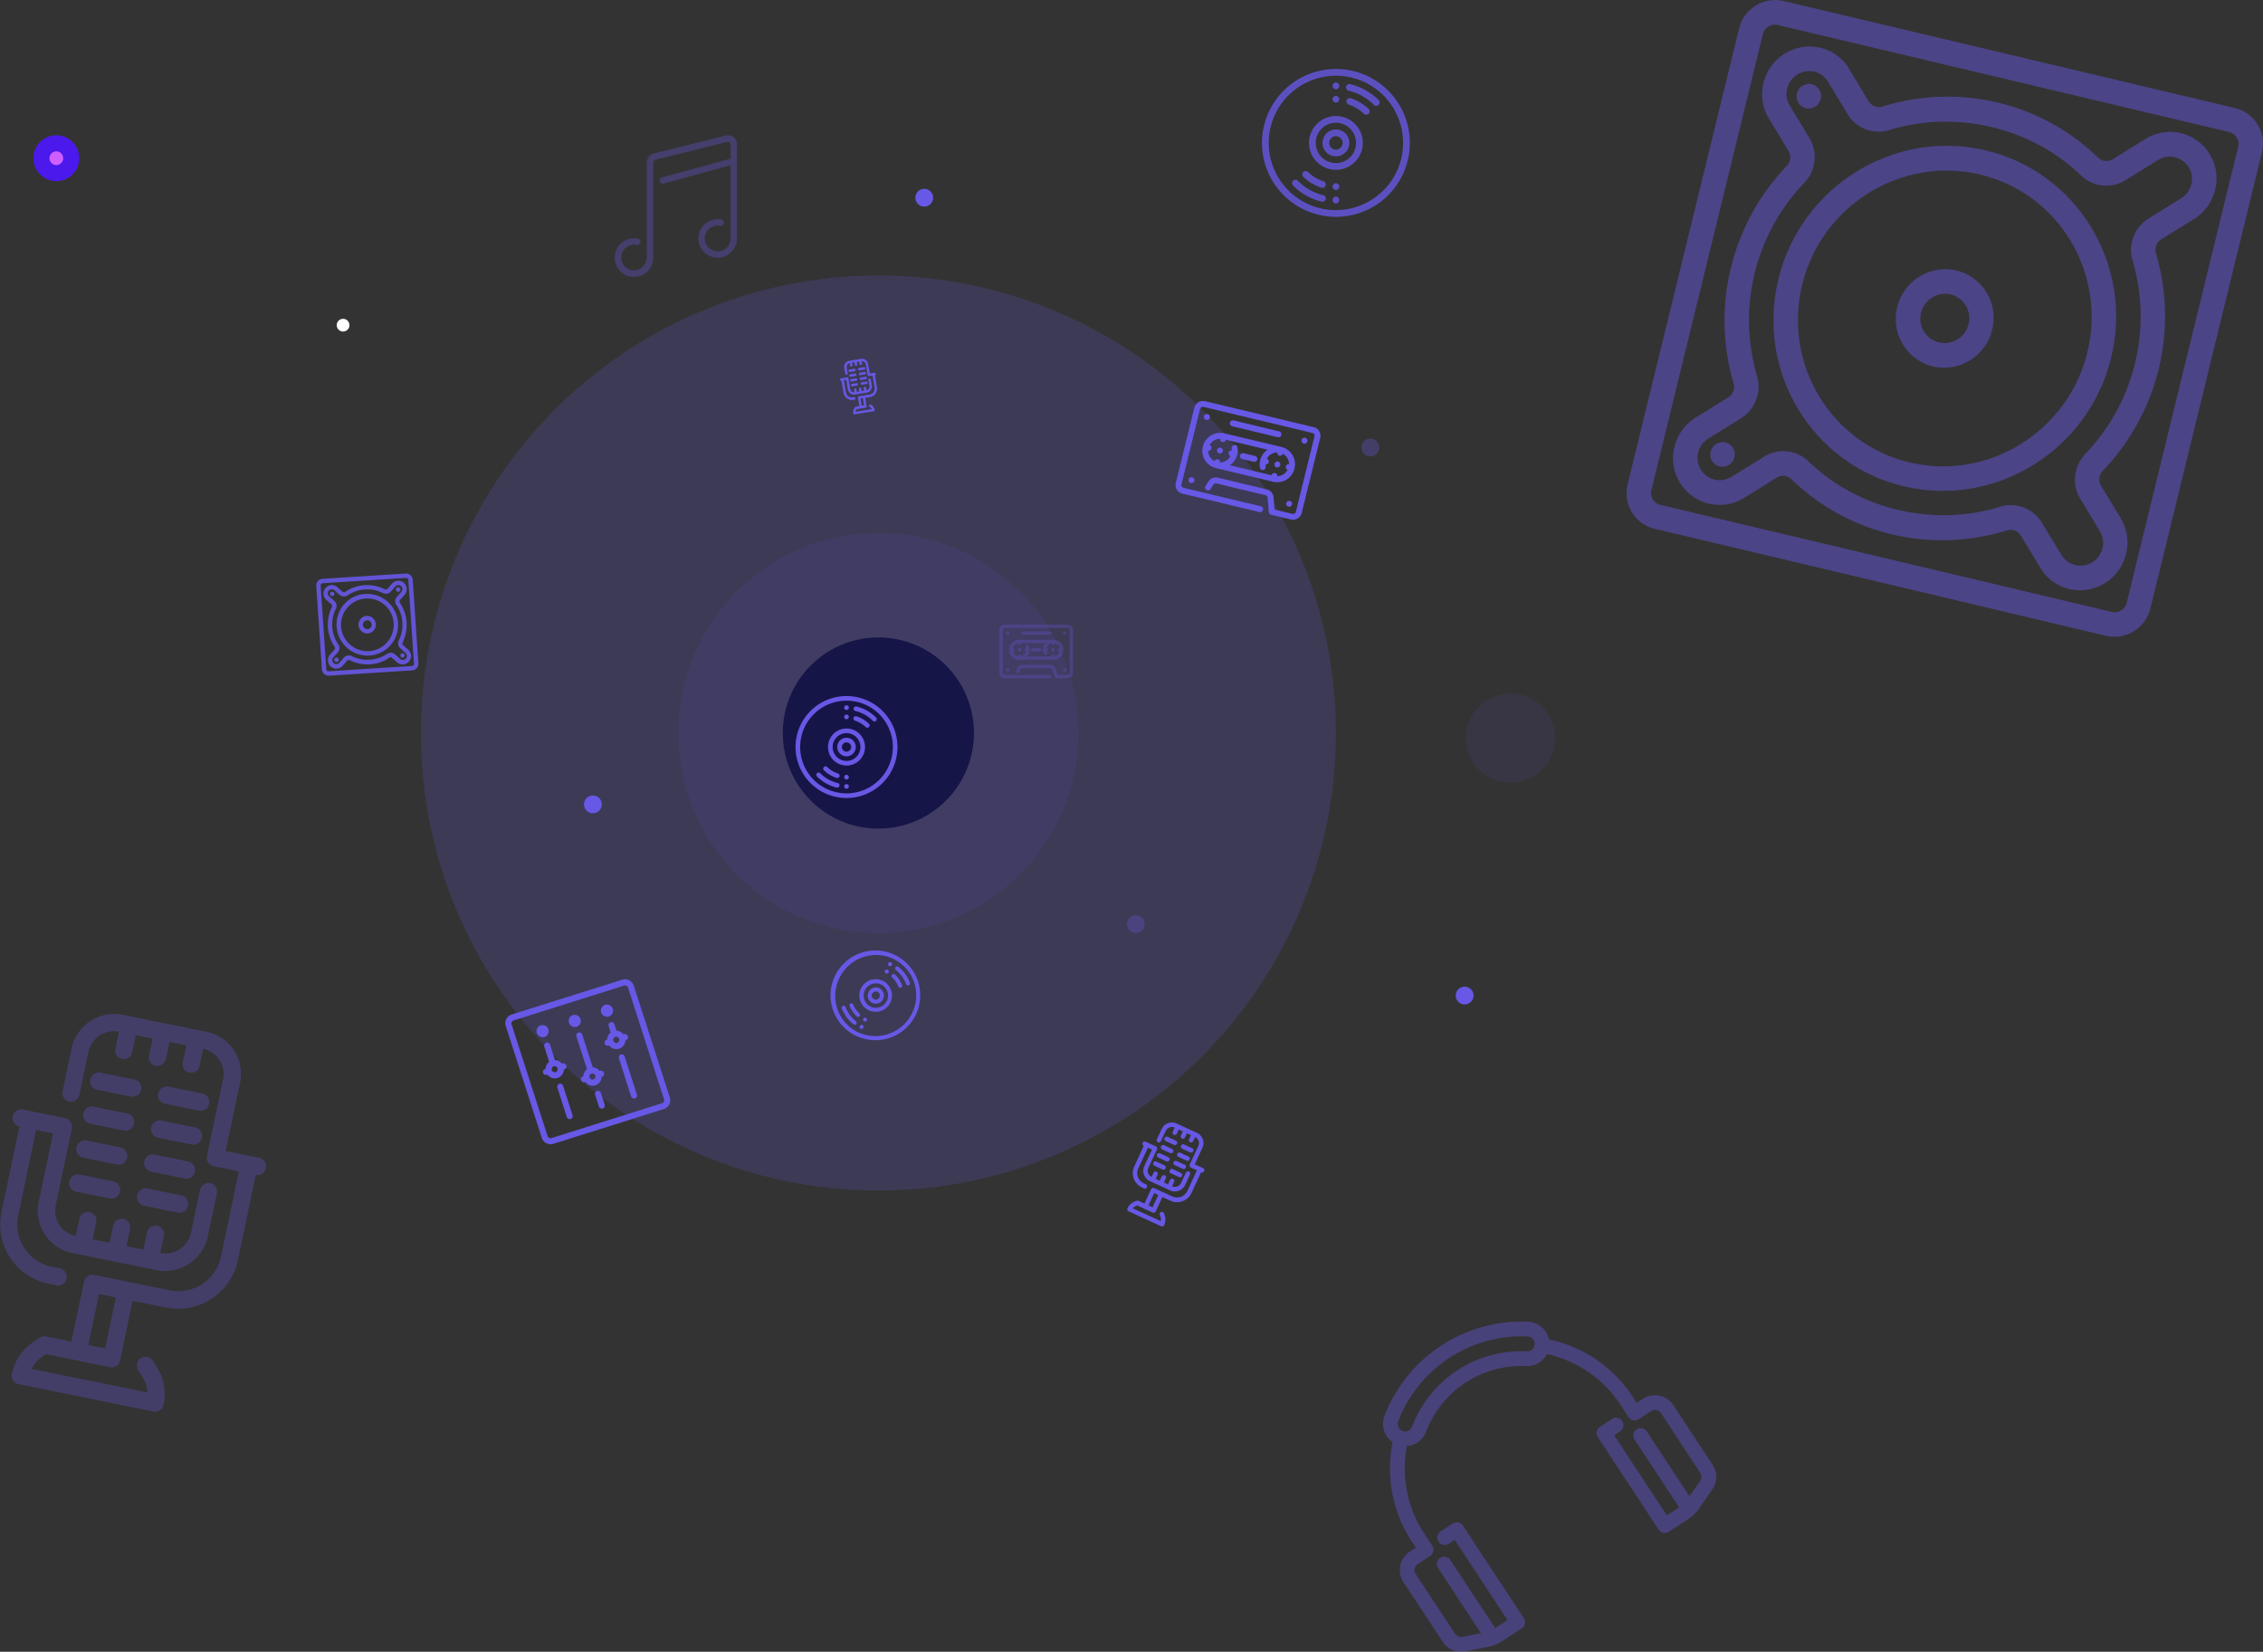 <svg xmlns="http://www.w3.org/2000/svg" viewBox="0 0 887.81 648.01"><rect x="0" y="0" width="887.81" height="648.01" fill="#333333" stroke="none"/><defs><style>.cls-1,.cls-12,.cls-14,.cls-2,.cls-5{fill:#6758e5;}.cls-1{fill-opacity:0.2;}.cls-2{fill-opacity:0.1;}.cls-3{fill:#161547;}.cls-4{opacity:0.4;}.cls-6{opacity:0.8;}.cls-14,.cls-7{opacity:0.3;}.cls-8{opacity:0.32;}.cls-9{opacity:0.28;}.cls-10{opacity:0.47;}.cls-11{opacity:0.9;}.cls-12{opacity:0.1;}.cls-12,.cls-14{isolation:isolate;}.cls-13{fill:#fff;}.cls-15{fill:#4b19ec;}.cls-16{fill:#cf5fff;}</style></defs><title>test1</title><g id="Layer_2" data-name="Layer 2"><g id="Layer_1-2" data-name="Layer 1"><circle class="cls-1" cx="344.6" cy="287.57" r="179.5"/><circle class="cls-2" cx="344.6" cy="287.57" r="78.5"/><circle class="cls-3" cx="344.6" cy="287.57" r="37.5"/><g class="cls-4"><path class="cls-5" d="M644.5,548.77l-2.4,1.58-1.59-2.42a52.07,52.07,0,0,0-32.86-22.46,8.7,8.7,0,0,0-8.22-6.94,57.69,57.69,0,0,0-56.26,36.89,8.73,8.73,0,0,0,3.18,10.33,52.31,52.31,0,0,0,7.53,39l1.59,2.42-2.41,1.58a8.66,8.66,0,0,0-2.44,12L566,644.07a8.68,8.68,0,0,0,9,3.77l9.22-1.85a14.14,14.14,0,0,0,5-2.07l7.78-5.09a2.89,2.89,0,0,0,.81-4l-23.87-36.3a2.89,2.89,0,0,0-4-.84l-4.82,3.15a2.9,2.9,0,0,0,3.19,4.84l2.4-1.58,20.7,31.47-4.82,3.15L569.05,612.1a2.88,2.88,0,1,0-4.81,3.16L581,640.72l-7.21,1.45a2.9,2.9,0,0,1-3-1.26l-15.35-23.34a2.89,2.89,0,0,1,.82-4l4.81-3.15a2.88,2.88,0,0,0,.81-4l-3.18-4.84a46.53,46.53,0,0,1-6.76-34.3,8.46,8.46,0,0,0,4.1-1.35,8.88,8.88,0,0,0,3.43-4.28,40.08,40.08,0,0,1,39.23-25.73,8.71,8.71,0,0,0,8.19-4.69,46.19,46.19,0,0,1,28.81,19.85l3.19,4.84a2.89,2.89,0,0,0,4,.85l4.81-3.16a2.9,2.9,0,0,1,4,.84L667,577.8a2.88,2.88,0,0,1,0,3.24l-4.19,6-16.75-25.46a2.87,2.87,0,1,0-4.81,3.15l17.5,26.62-4.81,3.16-20.69-31.46,2.41-1.58a2.9,2.9,0,0,0-3.19-4.84l-4.81,3.16a2.87,2.87,0,0,0-.81,4l23.87,36.31a2.9,2.9,0,0,0,4,.84l7.77-5.1a14.21,14.21,0,0,0,3.9-3.79l5.36-7.71a8.64,8.64,0,0,0,.1-9.72L656.5,551.3A8.69,8.69,0,0,0,644.5,548.77Zm-45.59-18.62a45.82,45.82,0,0,0-44.85,29.41,2.91,2.91,0,0,1-5.34.47,2.94,2.94,0,0,1-.16-2.49,51.95,51.95,0,0,1,50.68-33.24,3,3,0,0,1,2.22,1.14,2.85,2.85,0,0,1,.57,2.4A3,3,0,0,1,598.91,530.15Z"/></g><path class="cls-5" d="M226.22,402.81a2.39,2.39,0,0,0,1.54-3,2.42,2.42,0,0,0-3-1.58,2.38,2.38,0,0,0-1.54,3A2.42,2.42,0,0,0,226.22,402.81Z"/><path class="cls-5" d="M238.85,398.79a2.4,2.4,0,0,0,1.54-3,2.43,2.43,0,0,0-3-1.59,2.39,2.39,0,0,0-1.54,3A2.44,2.44,0,0,0,238.85,398.79Z"/><path class="cls-5" d="M213.6,406.83a2.39,2.39,0,0,0,1.54-3,2.43,2.43,0,0,0-3-1.58,2.39,2.39,0,0,0-1.54,3A2.43,2.43,0,0,0,213.6,406.83Z"/><path class="cls-5" d="M244.12,384.35,200.73,398a3.59,3.59,0,0,0-2.31,4.54l14.12,43.83a3.64,3.64,0,0,0,4.54,2.38l43.39-13.67a3.59,3.59,0,0,0,2.31-4.54l-14.12-43.84A3.65,3.65,0,0,0,244.12,384.35Zm16.38,46.94a1.2,1.2,0,0,1-.77,1.51l-43.39,13.68a1.22,1.22,0,0,1-1.52-.8L200.7,401.85a1.21,1.21,0,0,1,.77-1.51l43.39-13.68a1.23,1.23,0,0,1,1.52.79Z"/><path class="cls-5" d="M234.25,428a1.2,1.2,0,0,0-.77,1.51l1.48,4.6a1.19,1.19,0,1,0,2.27-.72l-1.48-4.6A1.2,1.2,0,0,0,234.25,428Z"/><path class="cls-5" d="M243.57,413.69a1.19,1.19,0,0,0-.76,1.5l4.78,14.94a1.22,1.22,0,0,0,1.5.79,1.2,1.2,0,0,0,.77-1.51l-4.79-14.93A1.19,1.19,0,0,0,243.57,413.69Z"/><path class="cls-5" d="M219.42,425.18a1.19,1.19,0,0,0-.76,1.5l3.68,11.49a1.19,1.19,0,1,0,2.27-.71L220.92,426A1.19,1.19,0,0,0,219.42,425.18Z"/><path class="cls-5" d="M220.67,417.23l-.21.06a3.65,3.65,0,0,0-2.74-1.44l-1.92-6a1.22,1.22,0,0,0-1.51-.79,1.19,1.19,0,0,0-.77,1.51l1.92,6a3.59,3.59,0,0,0-1.39,2.75l-.21.06a1.2,1.2,0,0,0-.77,1.52,1.21,1.21,0,0,0,1.51.79l.21-.07a3.55,3.55,0,0,0,6.42-2l.21-.07a1.2,1.2,0,0,0,.77-1.51A1.22,1.22,0,0,0,220.67,417.23ZM218,420.61a1.21,1.21,0,0,1-1.51-.79,1.18,1.18,0,0,1,.77-1.51,1.21,1.21,0,0,1,.74,2.3Z"/><path class="cls-5" d="M235.5,420.1l-.21.06a3.63,3.63,0,0,0-2.74-1.43l-4.14-12.87a1.2,1.2,0,0,0-1.51-.79,1.19,1.19,0,0,0-.76,1.51l4.14,12.86a3.57,3.57,0,0,0-1.4,2.75l-.21.06a1.21,1.21,0,0,0,.74,2.3l.21-.06a3.62,3.62,0,0,0,3.95,1.29,3.55,3.55,0,0,0,2.46-3.31l.21-.07a1.21,1.21,0,0,0-.74-2.3Zm-2.67,3.38a1.22,1.22,0,0,1-1.51-.8,1.18,1.18,0,0,1,.77-1.5,1.21,1.21,0,0,1,.74,2.3Z"/><path class="cls-5" d="M244.82,405.73l-.21.07a3.61,3.61,0,0,0-2.74-1.44l-.81-2.52a1.22,1.22,0,0,0-1.52-.79,1.19,1.19,0,0,0-.77,1.51l.81,2.52a3.57,3.57,0,0,0-1.39,2.74l-.21.07a1.19,1.19,0,0,0-.77,1.51,1.22,1.22,0,0,0,1.51.8l.21-.07a3.56,3.56,0,0,0,6.43-2l.21-.06a1.21,1.21,0,0,0,.77-1.52A1.23,1.23,0,0,0,244.82,405.73Zm-2.68,3.39a1.21,1.21,0,0,1-1.51-.8,1.19,1.19,0,0,1,.77-1.51,1.21,1.21,0,0,1,1.51.79A1.2,1.2,0,0,1,242.14,409.12Z"/><path class="cls-5" d="M337.67,403.61a.81.81,0,0,0,1.06-.4.79.79,0,1,0-1.06.4Z"/><path class="cls-5" d="M339,400.71a.79.79,0,0,0,1.05-.4.78.78,0,0,0-.39-1.05.8.8,0,0,0-.66,1.45Z"/><path class="cls-5" d="M344.93,387.66a3.19,3.19,0,0,0-4.21,1.61,3.16,3.16,0,0,0,1.55,4.21,3.19,3.19,0,0,0,4.21-1.61A3.16,3.16,0,0,0,344.93,387.66Zm-2,4.36a1.57,1.57,0,0,1-.78-2.1,1.62,1.62,0,0,1,2.11-.81,1.6,1.6,0,0,1-1.33,2.91Z"/><path class="cls-5" d="M350.91,374.56a17.6,17.6,0,1,0,8.55,23.18A17.61,17.61,0,0,0,350.91,374.56Zm-14,30.56a15.86,15.86,0,0,1-7.77-21.07,16,16,0,0,1,21.07-8A15.85,15.85,0,0,1,358,397.08,16,16,0,0,1,337,405.12Z"/><path class="cls-5" d="M346.26,384.75a6.4,6.4,0,1,0,3.11,8.43A6.4,6.4,0,0,0,346.26,384.75Zm-4.65,10.18a4.75,4.75,0,0,1-2.33-6.32,4.81,4.81,0,0,1,6.32-2.41,4.8,4.8,0,0,1-4,8.73Z"/><path class="cls-5" d="M335.74,400.59a12.59,12.59,0,0,1-4-5.53.78.78,0,0,0-1-.46.81.81,0,0,0-.47,1,14.09,14.09,0,0,0,4.53,6.22l.16.1a.79.79,0,0,0,1-.24A.8.8,0,0,0,335.74,400.59Z"/><path class="cls-5" d="M337.16,397.62a9.43,9.43,0,0,1-2.41-3.52.79.79,0,0,0-1-.44.81.81,0,0,0-.45,1,11.12,11.12,0,0,0,2.82,4.11.9.9,0,0,0,.2.14.82.82,0,0,0,.92-.2A.79.79,0,0,0,337.16,397.62Z"/><path class="cls-5" d="M348.86,379a.81.81,0,0,0,1.06-.41.79.79,0,0,0-.39-1.05.8.8,0,0,0-.67,1.46Z"/><path class="cls-5" d="M347.55,381.88a.8.8,0,1,0-.39-1.05A.78.78,0,0,0,347.55,381.88Z"/><path class="cls-5" d="M352.45,379.29a.8.8,0,0,0-1,1.26,12.59,12.59,0,0,1,4,5.53.79.79,0,0,0,.41.45.81.81,0,0,0,1.08-1A14.09,14.09,0,0,0,352.45,379.29Z"/><path class="cls-5" d="M351.11,382.33a.8.8,0,0,0-1.07,1.19,9.43,9.43,0,0,1,2.41,3.52.79.79,0,0,0,1,.44.81.81,0,0,0,.45-1A10.84,10.84,0,0,0,351.11,382.33Z"/><path class="cls-5" d="M332.1,309.43a.91.91,0,1,0-.91-.91A.91.91,0,0,0,332.1,309.43Z"/><path class="cls-5" d="M332.1,305.8a.91.91,0,1,0-.91-.91A.91.91,0,0,0,332.1,305.8Z"/><path class="cls-5" d="M332.1,289.43a3.64,3.64,0,1,0,3.64,3.64A3.65,3.65,0,0,0,332.1,289.43Zm0,5.46a1.82,1.82,0,1,1,1.82-1.82A1.83,1.83,0,0,1,332.1,294.89Z"/><path class="cls-5" d="M332.1,273.07a20,20,0,1,0,20,20A20,20,0,0,0,332.1,273.07Zm0,38.18a18.18,18.18,0,1,1,18.18-18.18A18.21,18.21,0,0,1,332.1,311.25Z"/><path class="cls-5" d="M332.1,285.8a7.27,7.27,0,1,0,7.27,7.27A7.28,7.28,0,0,0,332.1,285.8Zm0,12.72a5.45,5.45,0,1,1,5.46-5.45A5.45,5.45,0,0,1,332.1,298.52Z"/><path class="cls-5" d="M328.68,307.21a14.49,14.49,0,0,1-6.85-3.84.91.91,0,1,0-1.28,1.29,16.34,16.34,0,0,0,7.7,4.32l.22,0a.91.91,0,0,0,.21-1.79Z"/><path class="cls-5" d="M328.75,303.45a10.93,10.93,0,0,1-4.2-2.51.91.91,0,1,0-1.26,1.31,12.66,12.66,0,0,0,4.9,2.93,1,1,0,0,0,.28.05.91.91,0,0,0,.28-1.78Z"/><path class="cls-5" d="M332.1,278.52a.91.91,0,1,0-.91-.91A.91.91,0,0,0,332.1,278.52Z"/><path class="cls-5" d="M332.1,282.16a.91.91,0,1,0-.91-.91A.91.91,0,0,0,332.1,282.16Z"/><path class="cls-5" d="M336,277.16a.91.91,0,0,0-1.1.67.92.92,0,0,0,.67,1.1,14.49,14.49,0,0,1,6.85,3.84.88.88,0,0,0,.64.26.92.92,0,0,0,.64-.26.91.91,0,0,0,0-1.29A16.34,16.34,0,0,0,336,277.16Z"/><path class="cls-5" d="M336,281a.92.92,0,0,0-1.15.59.91.91,0,0,0,.59,1.14,11.08,11.08,0,0,1,4.2,2.52.92.92,0,0,0,.63.25.91.91,0,0,0,.63-1.56A12.68,12.68,0,0,0,336,281Z"/><g class="cls-6"><path class="cls-5" d="M524.1,79.8a1.32,1.32,0,1,0-1.32-1.32A1.32,1.32,0,0,0,524.1,79.8Z"/><path class="cls-5" d="M524.1,74.52a1.32,1.32,0,1,0-1.32-1.31A1.32,1.32,0,0,0,524.1,74.52Z"/><path class="cls-5" d="M524.1,50.8a5.27,5.27,0,1,0,5.27,5.27A5.27,5.27,0,0,0,524.1,50.8Zm0,7.91a2.64,2.64,0,1,1,2.64-2.64A2.65,2.65,0,0,1,524.1,58.71Z"/><path class="cls-5" d="M524.1,27.07a29,29,0,1,0,29,29A29,29,0,0,0,524.1,27.07Zm0,55.36a26.36,26.36,0,1,1,26.36-26.36A26.38,26.38,0,0,1,524.1,82.43Z"/><path class="cls-5" d="M524.1,45.52a10.55,10.55,0,1,0,10.55,10.55A10.56,10.56,0,0,0,524.1,45.52Zm0,18.46A7.91,7.91,0,1,1,532,56.07,7.92,7.92,0,0,1,524.1,64Z"/><path class="cls-5" d="M519.14,76.57A21.09,21.09,0,0,1,509.21,71a1.32,1.32,0,1,0-1.86,1.86,23.72,23.72,0,0,0,11.17,6.27,1.63,1.63,0,0,0,.31,0,1.32,1.32,0,0,0,.31-2.6Z"/><path class="cls-5" d="M519.24,71.13a15.83,15.83,0,0,1-6.09-3.65,1.32,1.32,0,0,0-1.83,1.91,18.78,18.78,0,0,0,7.11,4.25,1.45,1.45,0,0,0,.41.06,1.32,1.32,0,0,0,.4-2.57Z"/><path class="cls-5" d="M524.1,35a1.32,1.32,0,1,0-1.32-1.32A1.32,1.32,0,0,0,524.1,35Z"/><path class="cls-5" d="M524.1,40.25a1.32,1.32,0,1,0-1.32-1.32A1.32,1.32,0,0,0,524.1,40.25Z"/><path class="cls-5" d="M529.68,33a1.32,1.32,0,0,0-.62,2.57A21.09,21.09,0,0,1,539,41.13a1.29,1.29,0,0,0,.93.39,1.3,1.3,0,0,0,.93-.39,1.32,1.32,0,0,0,0-1.86A23.72,23.72,0,0,0,529.68,33Z"/><path class="cls-5" d="M529.77,38.5A1.32,1.32,0,0,0,529,41a15.83,15.83,0,0,1,6.09,3.65A1.35,1.35,0,0,0,536,45a1.32,1.32,0,0,0,.92-2.27A18.53,18.53,0,0,0,529.77,38.5Z"/></g><g class="cls-7"><path class="cls-5" d="M32.56,454.15l13.29,2.71a3.44,3.44,0,0,0,4-2.69,3.39,3.39,0,0,0-2.61-4L34,447.42a3.44,3.44,0,0,0-4,2.69A3.39,3.39,0,0,0,32.56,454.15Z"/><path class="cls-5" d="M35.31,440.83l13.3,2.71a3.45,3.45,0,0,0,4-2.69,3.4,3.4,0,0,0-2.62-4l-13.3-2.71a3.45,3.45,0,0,0-4,2.69A3.39,3.39,0,0,0,35.31,440.83Z"/><path class="cls-5" d="M38.07,427.51l13.29,2.71a3.44,3.44,0,0,0,4-2.69,3.39,3.39,0,0,0-2.62-4l-13.29-2.71a3.44,3.44,0,0,0-4,2.69A3.38,3.38,0,0,0,38.07,427.51Z"/><path class="cls-5" d="M29.81,467.47l13.29,2.7a3.43,3.43,0,0,0,4-2.68,3.38,3.38,0,0,0-2.62-4l-13.29-2.71a3.44,3.44,0,0,0-4,2.69A3.39,3.39,0,0,0,29.81,467.47Z"/><path class="cls-5" d="M59.2,459.65l13.29,2.71a3.43,3.43,0,0,0,4-2.68,3.38,3.38,0,0,0-2.62-4l-13.29-2.71a3.43,3.43,0,0,0-4,2.68A3.38,3.38,0,0,0,59.2,459.65Z"/><path class="cls-5" d="M62,446.34,75.24,449a3.43,3.43,0,0,0,4-2.68,3.39,3.39,0,0,0-2.61-4l-13.3-2.71a3.44,3.44,0,0,0-4,2.69A3.39,3.39,0,0,0,62,446.34Z"/><path class="cls-5" d="M64.7,433,78,435.73A3.45,3.45,0,0,0,82,433a3.39,3.39,0,0,0-2.62-4l-13.3-2.71a3.45,3.45,0,0,0-4,2.69A3.4,3.4,0,0,0,64.7,433Z"/><path class="cls-5" d="M56.44,473l13.3,2.71a3.45,3.45,0,0,0,4-2.68A3.41,3.41,0,0,0,71.15,469l-13.3-2.7a3.44,3.44,0,0,0-4,2.68A3.39,3.39,0,0,0,56.44,473Z"/><path class="cls-5" d="M22.13,504.26a3.43,3.43,0,0,0,4-2.67,3.37,3.37,0,0,0-2.61-4l-3.32-.68A16.89,16.89,0,0,1,7.16,476.78l7-33.48,6.63,1.35L15.2,471.43a16.9,16.9,0,0,0,13.07,20.11l33.17,6.75a17.18,17.18,0,0,0,20.11-13.38l3.52-16.74a3.38,3.38,0,0,0-2.61-4,3.43,3.43,0,0,0-4,2.68l-3.53,16.74a10.31,10.31,0,0,1-12.06,8l1.41-6.7a3.37,3.37,0,0,0-2.62-4,3.44,3.44,0,0,0-4,2.67l-1.41,6.7-6.63-1.35L51,482.2a3.38,3.38,0,0,0-2.62-4,3.44,3.44,0,0,0-4,2.68l-1.41,6.69-6.63-1.34,1.41-6.7a3.37,3.37,0,0,0-2.62-4,3.42,3.42,0,0,0-4,2.67l-1.41,6.7a10.15,10.15,0,0,1-7.84-12.07l6.34-30.13a3.39,3.39,0,0,0-2.61-4L9,435.25a3.44,3.44,0,0,0-4,2.68,3.37,3.37,0,0,0,2.61,4l-7,33.48a23.66,23.66,0,0,0,18.29,28.16Z"/><path class="cls-5" d="M101.76,454.27l-13.22-2.69,5.61-26.71a16.85,16.85,0,0,0-13-20.05L48.07,398.1a17.1,17.1,0,0,0-20,13.33l-3.51,16.69a3.36,3.36,0,0,0,2.6,4,3.42,3.42,0,0,0,4-2.66l3.51-16.7a10.27,10.27,0,0,1,12-8l-1.4,6.68a3.37,3.37,0,0,0,2.6,4,3.42,3.42,0,0,0,4-2.66l1.41-6.68,6.61,1.34-1.41,6.68a3.37,3.37,0,0,0,2.61,4,3.43,3.43,0,0,0,4-2.66l1.4-6.68,6.61,1.34-1.4,6.68a3.37,3.37,0,0,0,2.6,4,3.42,3.42,0,0,0,4-2.67l1.4-6.67a10.11,10.11,0,0,1,7.82,12l-6.32,30.05a3.37,3.37,0,0,0,2.61,4l9.91,2-7,33.38a17.13,17.13,0,0,1-20,13.34l-29.76-6.05a3.4,3.4,0,0,0-4,2.66L28,526.31l-9.91-2a3.38,3.38,0,0,0-2.55.5l-2.34,1.56A19.94,19.94,0,0,0,4.67,539a3.36,3.36,0,0,0,2.6,4l52.9,10.76a3.42,3.42,0,0,0,4-2.67,19.71,19.71,0,0,0-2.75-14.9l-1.53-2.35a3.33,3.33,0,0,0-4.67-1,3.44,3.44,0,0,0-1,4.72l1.53,2.35a12.94,12.94,0,0,1,2.08,6.36l-45.42-9.23a13.12,13.12,0,0,1,4.47-5l1.17-.78,25.08,5.1a3.42,3.42,0,0,0,4-2.67l4.91-23.37L65.29,513a24,24,0,0,0,28.05-18.66l7-33.39a3.41,3.41,0,0,0,4-2.67A3.37,3.37,0,0,0,101.76,454.27ZM41.24,529l-6.61-1.34,4.21-20L45.45,509Z"/></g><path class="cls-5" d="M454.37,454.1l3.22,1.48a.89.89,0,0,0,.75-1.62l-3.22-1.48a.89.89,0,0,0-.75,1.62Z"/><path class="cls-5" d="M455.86,450.89l3.21,1.47a.89.89,0,0,0,1.18-.44.88.88,0,0,0-.43-1.18l-3.21-1.48a.9.9,0,0,0-.75,1.63Z"/><path class="cls-5" d="M457.34,447.67l3.22,1.47a.89.89,0,0,0,.75-1.62L458.1,446a.9.9,0,0,0-1.18.45A.89.89,0,0,0,457.34,447.67Z"/><path class="cls-5" d="M452.89,457.32l3.21,1.48a.9.9,0,0,0,1.18-.44.88.88,0,0,0-.43-1.18l-3.21-1.48a.9.9,0,0,0-1.18.44A.88.88,0,0,0,452.89,457.32Z"/><path class="cls-5" d="M460.81,457.08l3.21,1.47a.89.89,0,0,0,.76-1.62l-3.22-1.48a.9.9,0,0,0-.75,1.63Z"/><path class="cls-5" d="M462.3,453.86l3.21,1.48a.9.9,0,0,0,1.18-.45.88.88,0,0,0-.43-1.18l-3.21-1.47a.89.89,0,0,0-.75,1.62Z"/><path class="cls-5" d="M463.78,450.64l3.22,1.48a.9.9,0,0,0,.75-1.63L464.54,449a.89.89,0,0,0-.76,1.62Z"/><path class="cls-5" d="M459.32,460.3l3.22,1.47a.89.89,0,0,0,.75-1.62l-3.21-1.48a.9.9,0,0,0-1.18.45A.89.89,0,0,0,459.32,460.3Z"/><path class="cls-5" d="M448.77,466.22a.9.9,0,0,0,1.18-.44.88.88,0,0,0-.42-1.18l-.81-.37a4.41,4.41,0,0,1-2.13-5.88l3.76-8.1,1.6.74-3,6.47a4.42,4.42,0,0,0,2.13,5.89l8,3.68a4.45,4.45,0,0,0,5.88-2.2l1.88-4.05a.88.88,0,1,0-1.6-.73l-1.88,4a2.67,2.67,0,0,1-3.53,1.32l.75-1.61a.89.89,0,1,0-1.61-.74l-.75,1.62-1.6-.74.75-1.62a.88.88,0,1,0-1.6-.73L455,463.2l-1.61-.73.75-1.62a.88.88,0,0,0-.42-1.18.9.9,0,0,0-1.18.44l-.75,1.62a2.65,2.65,0,0,1-1.28-3.53l3.38-7.28a.88.88,0,0,0-.43-1.18l-4-1.84a.89.89,0,0,0-.75,1.62L445,457.61a6.19,6.19,0,0,0,3,8.24Z"/><path class="cls-5" d="M471.92,458.24l-3.2-1.47,3-6.46a4.4,4.4,0,0,0-2.13-5.87l-8-3.68a4.45,4.45,0,0,0-5.87,2.2l-1.87,4a.87.87,0,0,0,.42,1.17.89.89,0,0,0,1.18-.44l1.87-4a2.66,2.66,0,0,1,3.52-1.32L460.1,444a.88.88,0,0,0,.43,1.18.89.89,0,0,0,1.17-.44l.75-1.62,1.6.74-.75,1.61a.88.88,0,0,0,.42,1.18.9.9,0,0,0,1.18-.44l.75-1.62,1.6.74-.75,1.61a.87.87,0,0,0,.42,1.17.89.89,0,0,0,1.18-.43l.75-1.62a2.64,2.64,0,0,1,1.27,3.52l-3.37,7.27a.87.87,0,0,0,.43,1.17l2.39,1.1-3.74,8.08a4.46,4.46,0,0,1-5.87,2.2l-7.2-3.31a.88.88,0,0,0-1.17.44L449,472.17l-2.4-1.1a.89.89,0,0,0-.68,0l-.68.26a5.18,5.18,0,0,0-2.91,2.7.88.88,0,0,0,.42,1.18l12.8,5.87a.88.88,0,0,0,1.17-.44,5.16,5.16,0,0,0,.18-3.95l-.25-.69a.87.87,0,0,0-1.13-.52.89.89,0,0,0-.53,1.14l.25.69a3.45,3.45,0,0,1,.15,1.74l-11-5a3.28,3.28,0,0,1,1.43-1l.34-.13,6.07,2.79a.88.88,0,0,0,1.17-.44l2.62-5.65,3.2,1.47a6.23,6.23,0,0,0,8.22-3.08l3.74-8.07a.9.9,0,0,0,1.18-.44A.88.88,0,0,0,471.92,458.24Zm-19.75,15.4-1.6-.74,2.24-4.84,1.6.74Z"/><path class="cls-5" d="M334.05,149.69l1.88-.31a.48.48,0,0,0,.39-.55.49.49,0,0,0-.55-.4l-1.88.31a.47.47,0,0,0-.39.55A.48.48,0,0,0,334.05,149.69Z"/><path class="cls-5" d="M333.73,147.8l1.88-.3a.48.48,0,0,0,.39-.56.47.47,0,0,0-.55-.39l-1.88.3a.49.49,0,0,0-.39.56A.47.47,0,0,0,333.73,147.8Z"/><path class="cls-5" d="M333.42,145.92l1.88-.31a.48.48,0,0,0,.39-.55.48.48,0,0,0-.55-.4l-1.88.31a.47.47,0,0,0-.39.55A.48.48,0,0,0,333.42,145.92Z"/><path class="cls-5" d="M334.36,151.57l1.88-.31a.48.48,0,0,0,.39-.55.48.48,0,0,0-.55-.4l-1.88.31a.47.47,0,0,0-.39.55A.48.48,0,0,0,334.36,151.57Z"/><path class="cls-5" d="M337.81,149.06l1.88-.31a.47.47,0,0,0,.39-.55.48.48,0,0,0-.55-.4l-1.88.31a.48.48,0,0,0-.39.55A.49.49,0,0,0,337.81,149.06Z"/><path class="cls-5" d="M337.5,147.18l1.88-.31a.48.48,0,0,0,.39-.55.48.48,0,0,0-.55-.4l-1.88.31a.47.47,0,0,0-.39.55A.48.48,0,0,0,337.5,147.18Z"/><path class="cls-5" d="M337.19,145.29l1.88-.3a.49.49,0,0,0,.39-.56.47.47,0,0,0-.55-.39l-1.88.3a.48.48,0,0,0-.39.56A.47.47,0,0,0,337.19,145.29Z"/><path class="cls-5" d="M338.13,150.94l1.88-.3a.49.49,0,0,0,.39-.56.47.47,0,0,0-.55-.39L338,150a.48.48,0,0,0-.39.56A.47.47,0,0,0,338.13,150.94Z"/><path class="cls-5" d="M335.24,156.76a.46.46,0,0,0,.39-.55.48.48,0,0,0-.55-.39l-.47.07a2.41,2.41,0,0,1-2.75-2l-.8-4.73L332,149l.64,3.78a2.4,2.4,0,0,0,2.75,2l4.69-.76a2.37,2.37,0,0,0,1.95-2.75l-.4-2.37a.48.48,0,0,0-.55-.39.47.47,0,0,0-.39.55l.4,2.36a1.42,1.42,0,0,1-1.17,1.65l-.16-.94a.48.48,0,0,0-.55-.4.48.48,0,0,0-.39.55l.16,1-.93.15-.17-.95a.47.47,0,1,0-.93.16l.16.94-.94.16-.16-.95a.49.49,0,0,0-.55-.4.47.47,0,0,0-.39.55l.16.95a1.45,1.45,0,0,1-1.65-1.19l-.72-4.26a.49.49,0,0,0-.55-.4l-2.35.39a.47.47,0,0,0-.39.55.48.48,0,0,0,.55.39l.81,4.73a3.36,3.36,0,0,0,3.84,2.78Z"/><path class="cls-5" d="M343.09,146.25l-1.87.3-.64-3.77a2.41,2.41,0,0,0-2.74-2l-4.67.76a2.37,2.37,0,0,0-1.94,2.74l.4,2.36a.48.48,0,0,0,.55.4.47.47,0,0,0,.38-.55l-.4-2.36a1.41,1.41,0,0,1,1.17-1.64l.16.94a.48.48,0,0,0,.54.4.47.47,0,0,0,.39-.55l-.16-1,.94-.15.16,1a.48.48,0,0,0,.55.39.47.47,0,0,0,.38-.55l-.16-.94.94-.15.16.94a.48.48,0,0,0,.55.4.47.47,0,0,0,.38-.55l-.16-.95a1.45,1.45,0,0,1,1.65,1.19l.72,4.25a.47.47,0,0,0,.55.39l1.4-.23.8,4.72a2.37,2.37,0,0,1-1.94,2.75l-4.21.68a.48.48,0,0,0-.39.55l.57,3.3-1.41.23a.48.48,0,0,0-.31.2l-.22.32a2.72,2.72,0,0,0-.47,2.07.48.48,0,0,0,.55.4l7.48-1.22a.48.48,0,0,0,.39-.55A2.85,2.85,0,0,0,342,159l-.32-.23a.48.48,0,0,0-.66.11.49.49,0,0,0,.11.67l.32.23a1.77,1.77,0,0,1,.6.73l-6.42,1.05a1.74,1.74,0,0,1,.32-.88l.12-.16,3.54-.58a.47.47,0,0,0,.39-.55l-.56-3.3,1.87-.31a3.32,3.32,0,0,0,2.72-3.84l-.8-4.72a.47.47,0,0,0,.38-.55A.48.48,0,0,0,343.09,146.25ZM339,159l-.94.15-.48-2.83.94-.15Z"/><g class="cls-8"><path class="cls-5" d="M285.59,53.07a3.47,3.47,0,0,0-.85.1l-28.14,7a3.78,3.78,0,0,0-2.87,3.67v37.19a5,5,0,1,1-5-5,4.87,4.87,0,0,1,1,.1,1.26,1.26,0,0,0,.5-2.48,7.58,7.58,0,1,0,6.07,7.43V63.88a1.25,1.25,0,0,1,.95-1.22l28.14-7a1,1,0,0,1,1.22.95v5.63l-26.85,7.33a1.26,1.26,0,1,0,.66,2.43l26.19-7.14V93.49a5.05,5.05,0,1,1-5.05-5,4.87,4.87,0,0,1,1,.1,1.27,1.27,0,0,0,.51-2.48,7.76,7.76,0,0,0-1.52-.15,7.58,7.58,0,1,0,7.58,7.58V56.58A3.52,3.52,0,0,0,285.59,53.07Z"/></g><path class="cls-5" d="M473.18,164.71a1.17,1.17,0,1,0-.84-1.4A1.15,1.15,0,0,0,473.18,164.71Z"/><path class="cls-5" d="M511.48,174a1.16,1.16,0,1,0-.84-1.4A1.14,1.14,0,0,0,511.48,174Z"/><path class="cls-5" d="M500.86,183.35A1.16,1.16,0,1,0,500,182,1.14,1.14,0,0,0,500.86,183.35Z"/><path class="cls-5" d="M478.33,177.89a1.17,1.17,0,0,0,1.4-.87,1.15,1.15,0,1,0-1.4.87Z"/><path class="cls-5" d="M467.17,189.49a1.18,1.18,0,0,0,1.4-.86,1.15,1.15,0,0,0-.85-1.4,1.16,1.16,0,0,0-.55,2.26Z"/><path class="cls-5" d="M505.46,198.78a1.16,1.16,0,0,0,1.4-.86,1.15,1.15,0,0,0-.84-1.4,1.17,1.17,0,0,0-1.4.87A1.14,1.14,0,0,0,505.46,198.78Z"/><path class="cls-5" d="M477,183.62,499.44,189a7,7,0,0,0,8.42-5.21,7,7,0,0,0-5.07-8.44L480.31,170a7,7,0,0,0-8.42,5.21A6.94,6.94,0,0,0,477,183.62Zm1.66-11.48a1.12,1.12,0,0,0,.85,1.24,1.18,1.18,0,0,0,1.41-.86l16.34,3.91a7.1,7.1,0,0,0-3,7,1.14,1.14,0,0,0,1.34.94,1.17,1.17,0,0,0,.94-1.35,5.06,5.06,0,0,1-.05-.77,1.16,1.16,0,0,0,1.25-.88A1.14,1.14,0,0,0,497,180a4.71,4.71,0,0,1,4.06-2.51,1.13,1.13,0,0,0,2.19.53,4.58,4.58,0,0,1,2.44,4.07,1.15,1.15,0,0,0-1.24.87,1.13,1.13,0,0,0,.7,1.34,4.68,4.68,0,0,1-4.06,2.51,1.15,1.15,0,0,0-.85-1.25,1.18,1.18,0,0,0-1.41.87l-16.34-3.91a7.11,7.11,0,0,0,3-7,1.16,1.16,0,0,0-1.34-.94,1.2,1.2,0,0,0-.95,1.36,4,4,0,0,1,.05.77,1.16,1.16,0,0,0-1.24.87,1.13,1.13,0,0,0,.7,1.34,4.68,4.68,0,0,1-4.06,2.51,1.13,1.13,0,0,0-.86-1.24,1.15,1.15,0,0,0-1.33.72,4.6,4.6,0,0,1-2.44-4.07,1.16,1.16,0,0,0,1.24-.87,1.14,1.14,0,0,0-.7-1.34A4.67,4.67,0,0,1,478.62,172.14Z"/><path class="cls-5" d="M515.39,167.58l-42.64-10.2a3.52,3.52,0,0,0-4.21,2.6l-7.26,29.46a3.47,3.47,0,0,0,2.53,4.21l30.3,7.24a1.16,1.16,0,0,0,1.4-.86,1.14,1.14,0,0,0-.84-1.4l-30.3-7.25a1.14,1.14,0,0,1-.84-1.4l7.26-29.47a1.17,1.17,0,0,1,1.4-.86l42.64,10.2a1.14,1.14,0,0,1,.84,1.4l-7.26,29.47a1.17,1.17,0,0,1-1.4.86l-7-1.68-.38-4.83A3.43,3.43,0,0,0,497,192l-19.21-4.6a3.51,3.51,0,0,0-3.77,1.56l-1.06,1.71a1.15,1.15,0,1,0,1.95,1.23l1.07-1.71a1.16,1.16,0,0,1,1.25-.52l19.21,4.59a1.15,1.15,0,0,1,.88,1l.44,5.67a1.15,1.15,0,0,0,.87,1l7.86,1.88a3.51,3.51,0,0,0,4.2-2.6l7.26-29.46A3.47,3.47,0,0,0,515.39,167.58Z"/><path class="cls-5" d="M501.33,171.54a1.18,1.18,0,0,0,.56-2.29l-18-4.34a1.18,1.18,0,0,0-.56,2.29Z"/><path class="cls-5" d="M487.35,180.09l4.49,1.08a1.19,1.19,0,0,0,1.41-.87,1.17,1.17,0,0,0-.85-1.41l-4.5-1.08a1.17,1.17,0,0,0-1.4.87A1.16,1.16,0,0,0,487.35,180.09Z"/><g class="cls-9"><path class="cls-5" d="M395.38,249a.66.66,0,1,0,0-1.32.66.66,0,0,0,0,1.32Z"/><path class="cls-5" d="M417.69,249a.66.66,0,1,0-.65-.66A.66.66,0,0,0,417.69,249Z"/><path class="cls-5" d="M413.1,255.57a.66.66,0,1,0-.66-.66A.66.66,0,0,0,413.1,255.57Z"/><path class="cls-5" d="M400,255.57a.66.66,0,1,0-.66-.66A.65.65,0,0,0,400,255.57Z"/><path class="cls-5" d="M395.38,263.44a.66.66,0,0,0,.66-.65.67.67,0,0,0-.66-.66.66.66,0,0,0-.65.66A.65.65,0,0,0,395.38,263.44Z"/><path class="cls-5" d="M417.69,263.44a.65.65,0,0,0,.66-.65.66.66,0,1,0-1.31,0A.65.65,0,0,0,417.69,263.44Z"/><path class="cls-5" d="M400,258.85H413.1a3.94,3.94,0,1,0,0-7.87H400a3.94,3.94,0,1,0,0,7.87Zm-.64-6.47a.63.63,0,0,0,.64.56.65.65,0,0,0,.65-.65h9.54a3.94,3.94,0,0,0-1,2.62,3.89,3.89,0,0,0,.33,1.58.67.67,0,0,0,.87.34.66.66,0,0,0,.33-.87c-.05-.13-.09-.27-.13-.41a.64.64,0,0,0,.57-.64.66.66,0,0,0-.57-.64,2.62,2.62,0,0,1,1.9-1.89.65.65,0,0,0,1.28,0,2.62,2.62,0,0,1,1.9,1.89.66.66,0,0,0-.57.64.65.65,0,0,0,.57.64,2.63,2.63,0,0,1-1.9,1.9.66.66,0,0,0-.64-.57.67.67,0,0,0-.66.66H402.9a3.91,3.91,0,0,0,1-2.63,3.85,3.85,0,0,0-.33-1.57.65.65,0,0,0-.86-.34.66.66,0,0,0-.34.86,2.16,2.16,0,0,1,.13.41.66.66,0,0,0-.57.64.65.65,0,0,0,.57.64,2.6,2.6,0,0,1-1.9,1.9.64.64,0,0,0-1.27,0,2.6,2.6,0,0,1-1.9-1.9.65.65,0,0,0,.57-.64.66.66,0,0,0-.57-.64A2.59,2.59,0,0,1,399.34,252.38Z"/><path class="cls-5" d="M419,245.07H394.07a2,2,0,0,0-2,2V264.1a2,2,0,0,0,2,2h17.72a.66.66,0,0,0,0-1.31H394.07a.67.67,0,0,1-.66-.66V247a.67.67,0,0,1,.66-.66H419a.66.66,0,0,1,.65.66V264.1a.66.66,0,0,1-.65.66h-4.12l-.87-2.59a2,2,0,0,0-1.87-1.35H400.92a2,2,0,0,0-1.87,1.35l-.35,1.07a.65.65,0,1,0,1.24.41l.36-1.07a.65.65,0,0,1,.62-.45h11.23a.66.66,0,0,1,.63.45l1,3a.65.65,0,0,0,.62.45H419a2,2,0,0,0,2-2V247A2,2,0,0,0,419,245.07Z"/><path class="cls-5" d="M411.79,249a.66.66,0,0,0,0-1.32h-10.5a.66.66,0,0,0,0,1.32Z"/><path class="cls-5" d="M405.23,255.57h2.62a.66.66,0,1,0,0-1.31h-2.62a.66.66,0,1,0,0,1.31Z"/></g><g class="cls-10"><path class="cls-5" d="M779.08,59c-36-8.53-72.49,14.08-81.37,50.42s13.16,72.84,49.15,81.37,72.49-14.08,81.37-50.42S815.06,67.58,779.08,59ZM749.16,181.42c-30.84-7.32-49.74-38.6-42.13-69.75s38.9-50.53,69.75-43.21,49.74,38.6,42.13,69.74S780,188.73,749.16,181.42Z"/><path class="cls-5" d="M674.64,183a4.86,4.86,0,0,0,5.81-3.6,4.78,4.78,0,0,0-3.51-5.81,4.87,4.87,0,0,0-5.82,3.6A4.78,4.78,0,0,0,674.64,183Z"/><path class="cls-5" d="M708.47,42.46a4.85,4.85,0,0,0,5.81-3.6,4.77,4.77,0,0,0-3.51-5.81,4.86,4.86,0,0,0-5.81,3.6A4.77,4.77,0,0,0,708.47,42.46Z"/><path class="cls-5" d="M767.57,106.11a19.45,19.45,0,0,0-23.25,14.41,19.12,19.12,0,0,0,14,23.24,19.44,19.44,0,0,0,23.24-14.4A19.13,19.13,0,0,0,767.57,106.11Zm-6.9,28.24a9.56,9.56,0,0,1-7-11.62,9.72,9.72,0,0,1,11.62-7.21,9.57,9.57,0,0,1,7,11.63A9.72,9.72,0,0,1,760.67,134.35Z"/><path class="cls-5" d="M876.85,42.39,699.71.39a14.59,14.59,0,0,0-17.44,10.8L638.55,190a14.36,14.36,0,0,0,10.54,17.44l177.14,42a14.58,14.58,0,0,0,17.43-10.81L887.38,59.83A14.35,14.35,0,0,0,876.85,42.39ZM834.34,236.47a4.86,4.86,0,0,1-5.81,3.6l-177.14-42a4.78,4.78,0,0,1-3.51-5.81L691.6,13.4a4.86,4.86,0,0,1,5.81-3.6l177.14,42a4.79,4.79,0,0,1,3.51,5.81Z"/><path class="cls-5" d="M860.65,86A18.63,18.63,0,0,0,869,74.54a18.23,18.23,0,0,0-27.35-20L828.9,62.46a4.74,4.74,0,0,1-5.8-.63,84.74,84.74,0,0,0-39.42-21.61,85.69,85.69,0,0,0-45.09,1.57,4.74,4.74,0,0,1-5.46-2L725.44,27a18,18,0,0,0-11.33-8.27,18.62,18.62,0,0,0-22.26,13.79,18.43,18.43,0,0,0,2.12,14l7.7,12.74a4.86,4.86,0,0,1-.7,5.85A88.1,88.1,0,0,0,679.06,105a87.2,87.2,0,0,0,1.05,45.38,4.87,4.87,0,0,1-2.08,5.52l-12.74,7.9a18.68,18.68,0,0,0-8.35,11.5,18.25,18.25,0,0,0,27.36,20l12.74-7.9a4.74,4.74,0,0,1,5.8.64,84.82,84.82,0,0,0,39.42,21.61,85.69,85.69,0,0,0,45.09-1.58,4.73,4.73,0,0,1,5.45,2l7.7,12.74a18,18,0,0,0,11.33,8.28,18.62,18.62,0,0,0,22.25-13.79,18.42,18.42,0,0,0-2.11-14l-7.7-12.74a4.85,4.85,0,0,1,.7-5.85,88.11,88.11,0,0,0,21.91-39.93,87.2,87.2,0,0,0-1.06-45.38,4.89,4.89,0,0,1,2.09-5.53Zm-24,16.27a77.31,77.31,0,0,1,.94,40.31,78.2,78.2,0,0,1-19.47,35.49,14.62,14.62,0,0,0-2,17.61l7.7,12.74a8.91,8.91,0,0,1-9.62,13.26,8.57,8.57,0,0,1-5.41-3.95L801,205a14.11,14.11,0,0,0-8.85-6.45,14.32,14.32,0,0,0-7.56.26c-26.06,8.08-55.6,1.07-75.07-17.79a14.25,14.25,0,0,0-17.47-1.86l-12.74,7.9a8.71,8.71,0,0,1-13.06-9.54,8.87,8.87,0,0,1,4-5.49l12.74-7.9a14.67,14.67,0,0,0,6.33-16.59,77.82,77.82,0,0,1,18.53-75.8,14.62,14.62,0,0,0,2-17.62l-7.69-12.73a8.77,8.77,0,0,1-1-6.68,8.9,8.9,0,0,1,10.63-6.59,8.62,8.62,0,0,1,5.41,4l7.69,12.74A14.2,14.2,0,0,0,741.32,51C767.39,43,796.93,50,816.39,68.83a14.28,14.28,0,0,0,17.47,1.86l12.74-7.9a8.71,8.71,0,0,1,13.07,9.53,8.9,8.9,0,0,1-4,5.5l-12.74,7.89A14.7,14.7,0,0,0,836.61,102.31Z"/></g><g class="cls-11"><path class="cls-5" d="M143.28,233a12,12,0,0,0-11.22,12.86,12.17,12.17,0,0,0,12.86,11.32,12,12,0,0,0,11.22-12.86A12.17,12.17,0,0,0,143.28,233Zm1.52,22.45a10.43,10.43,0,0,1-11-9.7,10.34,10.34,0,1,1,11,9.7Z"/><path class="cls-5" d="M157.93,258a.86.86,0,0,0,.81-.92.88.88,0,0,0-.92-.81.87.87,0,0,0,.11,1.73Z"/><path class="cls-5" d="M156.24,232.16a.87.87,0,1,0-.92-.81A.86.86,0,0,0,156.24,232.16Z"/><path class="cls-5" d="M132.08,259.71a.87.87,0,1,0-.92-.81A.86.86,0,0,0,132.08,259.71Z"/><path class="cls-5" d="M130.38,233.85a.86.86,0,0,0,.81-.91.88.88,0,0,0-.92-.81.85.85,0,0,0-.8.91A.86.86,0,0,0,130.38,233.85Z"/><path class="cls-5" d="M143.87,241.62a3.44,3.44,0,0,0-3.21,3.67,3.48,3.48,0,0,0,3.67,3.23,3.46,3.46,0,0,0-.46-6.9Zm.35,5.18a1.73,1.73,0,1,1,1.6-1.84A1.74,1.74,0,0,1,144.22,246.8Z"/><path class="cls-5" d="M159.16,225l-32.68,2.08a2.6,2.6,0,0,0-2.41,2.76l2.22,32.81a2.61,2.61,0,0,0,2.75,2.43L161.72,263a2.59,2.59,0,0,0,2.41-2.76l-2.22-32.81A2.6,2.6,0,0,0,159.16,225Zm3.25,35.35a.86.86,0,0,1-.8.92l-32.68,2.08a.86.86,0,0,1-.92-.81l-2.22-32.81a.86.86,0,0,1,.8-.92l32.68-2.08a.86.86,0,0,1,.92.81Z"/><path class="cls-5" d="M158.75,233.33a3.32,3.32,0,0,0-2.71-5.5,3.25,3.25,0,0,0-2.26,1.12L152,231a.87.87,0,0,1-1,.2,15.39,15.39,0,0,0-15.59,1,.87.87,0,0,1-1.05-.06l-2-1.78a3.34,3.34,0,0,0-2.39-.82,3.32,3.32,0,0,0-1.95,5.8l2,1.77a.86.86,0,0,1,.2,1,15.56,15.56,0,0,0,1.06,15.66.87.87,0,0,1-.06,1.05l-1.76,2a3.29,3.29,0,0,0-.8,2.4,3.33,3.33,0,0,0,3.51,3.1,3.25,3.25,0,0,0,2.26-1.12l1.76-2a.87.87,0,0,1,1-.2,15.39,15.39,0,0,0,15.59-1,.87.87,0,0,1,1,.06l2,1.78a3.35,3.35,0,0,0,2.4.82,3.31,3.31,0,0,0,1.94-5.8l-2-1.77a.87.87,0,0,1-.2-1,15.48,15.48,0,0,0,1.59-8,15.66,15.66,0,0,0-2.65-7.69.87.87,0,0,1,.06-1Zm-3.24,4a13.84,13.84,0,0,1,.94,13.91,2.59,2.59,0,0,0,.61,3.11l2,1.77a1.58,1.58,0,0,1-.93,2.77,1.53,1.53,0,0,1-1.14-.39l-2-1.78a2.61,2.61,0,0,0-1.87-.64,2.66,2.66,0,0,0-1.28.44,13.87,13.87,0,0,1-13.85.89,2.56,2.56,0,0,0-3.1.59l-1.75,2a1.62,1.62,0,0,1-1.08.53,1.58,1.58,0,0,1-1.68-1.48,1.53,1.53,0,0,1,.38-1.14l1.76-2a2.58,2.58,0,0,0,.18-3.16,13.84,13.84,0,0,1-.94-13.91,2.59,2.59,0,0,0-.61-3.11l-2-1.77a1.54,1.54,0,0,1-.53-1.09,1.57,1.57,0,0,1,2.61-1.29l2,1.78a2.57,2.57,0,0,0,3.15.19,13.89,13.89,0,0,1,13.85-.88,2.56,2.56,0,0,0,3.1-.59l1.76-2a1.54,1.54,0,0,1,1.08-.53,1.59,1.59,0,0,1,1.68,1.48,1.57,1.57,0,0,1-.39,1.14l-1.76,2A2.6,2.6,0,0,0,155.51,237.36Z"/></g><circle class="cls-5" cx="362.6" cy="77.57" r="3.5"/><circle class="cls-12" cx="592.6" cy="289.57" r="17.5"/><circle class="cls-5" cx="232.6" cy="315.57" r="3.5"/><circle class="cls-13" cx="134.6" cy="127.57" r="2.5"/><circle class="cls-5" cx="574.6" cy="390.57" r="3.5"/><circle class="cls-14" cx="445.6" cy="362.57" r="3.5"/><circle class="cls-14" cx="537.6" cy="175.57" r="3.5"/><circle class="cls-15" cx="22.1" cy="62.07" r="9"/><circle class="cls-16" cx="22.1" cy="62.07" r="2.7"/><circle class="cls-16" cx="22.1" cy="62.07" r="1.8"/></g></g></svg>
